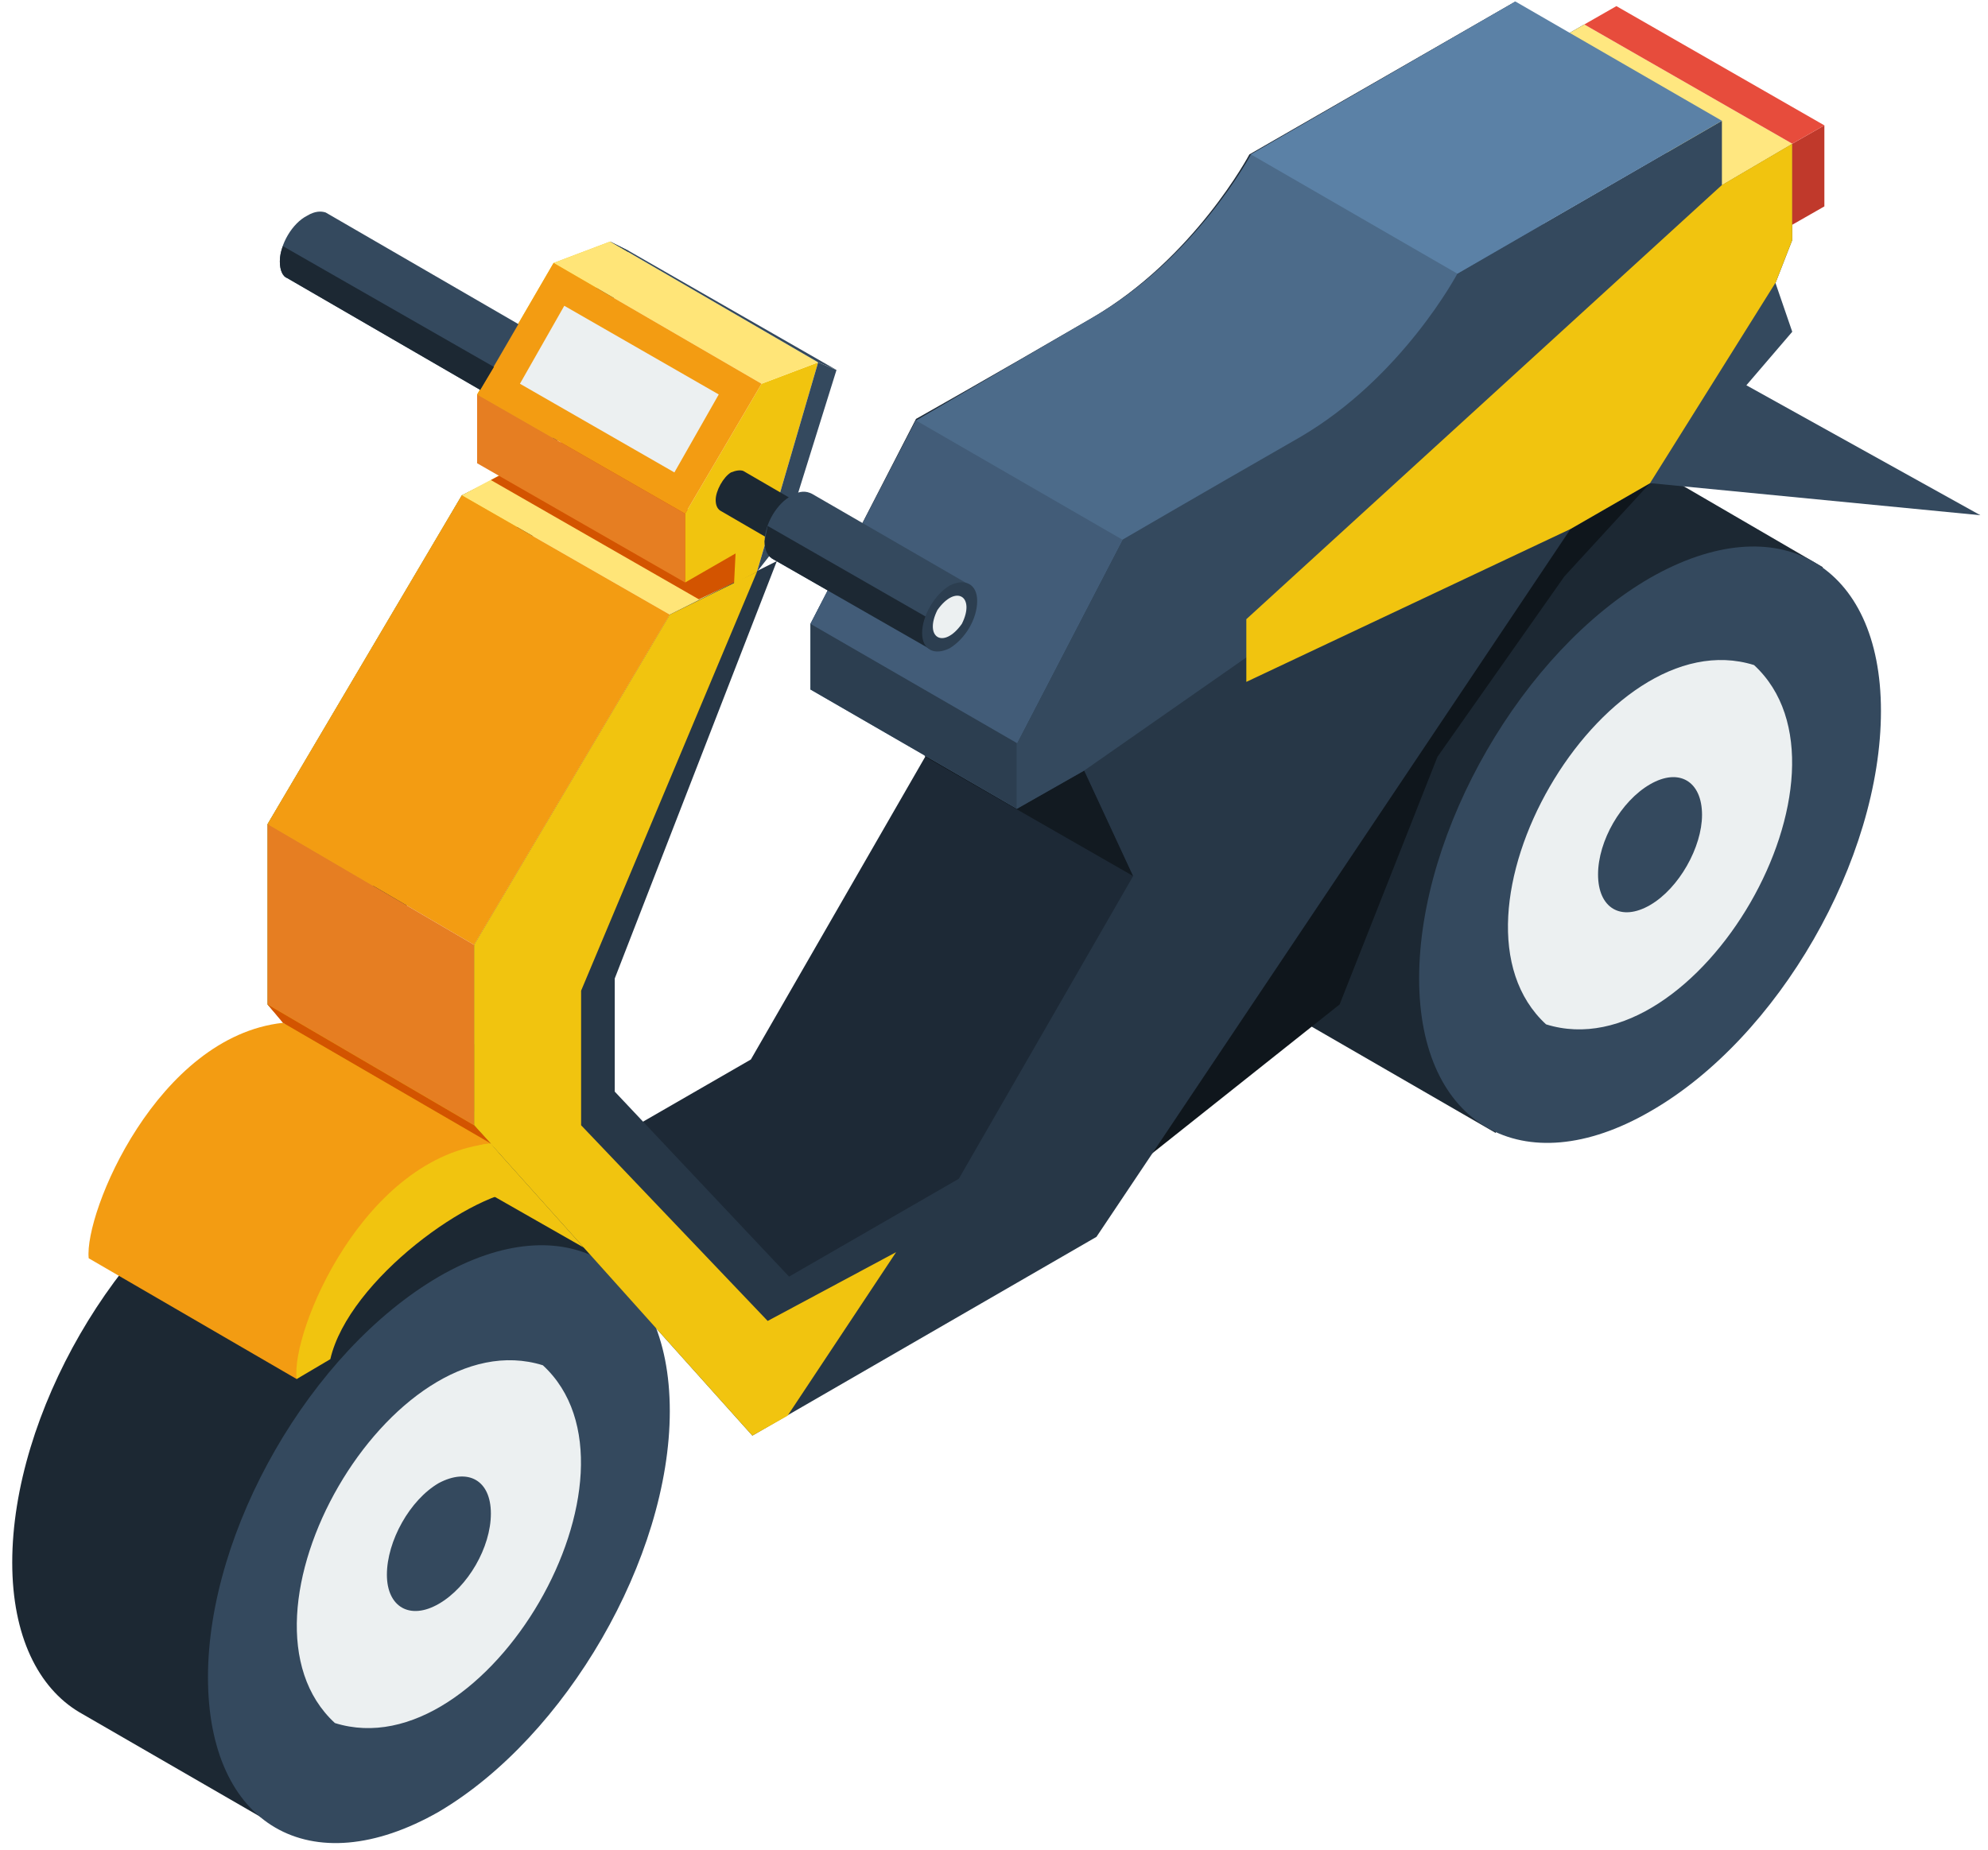 <svg version="1.2" xmlns="http://www.w3.org/2000/svg" viewBox="0 0 130 121" width="130" height="121"><style>.a{fill:#1d2936}.b{fill:#121a21}.c{fill:#f1c40f}.d{fill:#ffe578}.e{fill:#d35400}.f{fill:#34495e}.g{fill:#1c2833}.h{fill:#0f161c}.i{fill:#ecf0f1}.j{fill:#f39c12}.k{fill:#273747}.l{fill:#ffe780}.m{fill:#4c6b8a}.n{fill:#c0392b}.o{fill:#e74c3c}.p{fill:#5b81a6}.q{fill:#425c78}.r{fill:#2c3e50}.s{fill:#e67e22}</style><path class="a" d="m37.3 28.8l-7.1 3.6-12.7 21.5v11.8l18.1 20.4 20.5-0.5 14.7-18.1 9.1-5.3 23.7-54.4v-6.2l-4.5 2.6v-4.1l-17.4 10c0 0-3.6 6.8-10.3 10.7-6.7 3.9-11.5 6.6-11.5 6.6l-6.9 13.4v4.3l4.3-2.5 3.2 6.9-11.4 19.8-11.1 6.4-11.4-12.1v-7.4z"/><path class="b" d="m74.1 57.3l-13.6-7.8 10.4 0.9z"/><path class="c" d="m17.5 65.7v-11.8l12.7-21.5 5.7-2.9-11.5 27.4v8.8l12.2 12.9 5.5 1-4.1 5.1-2.4 1.4z"/><path class="d" d="m30.2 32.4l13.6 7.8 5.7-2.8-10.7-9.6z"/><path class="e" d="m45.7 39.2l3.8-1.8-10.7-9.6-6.7 3.6z"/><path class="c" d="m34.5 30.4v-2l-3.3 1.9v-4.5l5-8.6 3.7-1.4-4 13.7z"/><path class="f" d="m35.9 29.5l4-13.7 1.2 0.6-3.4 10.9z"/><path class="g" d="m105.8 29.3c-2.8-1.6-6.6-1.4-10.8 1-8.3 4.9-15.1 16.6-15.1 26.2 0 4.9 1.7 8.2 4.4 9.8l13.5 7.8 21.4-37z"/><path class="h" d="m102.3 37.7l5.6-6.1-9.7-2.6v5.5l-11 16.5-14.7 26.7 15.1-12 6.4-16.2z"/><path class="f" d="m92.8 64c0 9.6 6.8 13.5 15.1 8.7 8.4-4.8 15.1-16.5 15.1-26.2 0-9.6-6.7-13.5-15.1-8.7-8.3 4.8-15.1 16.5-15.1 26.2z"/><path class="i" d="m101.1 67c9.9 3.1 21.2-16.5 13.6-23.5-9.9-3.1-21.2 16.5-13.6 23.5z"/><path class="f" d="m107.9 59.2c1.9-1.1 3.4-3.8 3.4-5.9 0-2.2-1.5-3.1-3.4-2-1.9 1.1-3.4 3.7-3.4 5.9 0 2.2 1.5 3.1 3.4 2z"/><path class="g" d="m26.6 75c-2.7-1.7-6.5-1.4-10.7 1-8.3 4.8-15.1 16.5-15.1 26.2 0 4.8 1.7 8.2 4.4 9.8l13.5 7.8 21.4-37.1z"/><path class="j" d="m18.5 66.9c-8.2 0.9-13 12.4-12.7 15.4l13.6 7.9c1.2-5.3 9.3-15.5 12.7-15.4z"/><path class="f" d="m13.6 109.7c0 9.7 6.7 13.6 15.1 8.8 8.3-4.9 15.1-16.6 15.1-26.2 0-9.7-6.8-13.6-15.1-8.8-8.4 4.9-15.1 16.6-15.1 26.2z"/><path class="i" d="m21.9 112.7c9.9 3.1 21.2-16.4 13.6-23.4-9.9-3.1-21.2 16.4-13.6 23.4z"/><path class="f" d="m28.7 104.9c1.9-1.1 3.4-3.7 3.4-5.9 0-2.2-1.5-3-3.4-2-1.9 1.1-3.4 3.8-3.4 6 0 2.1 1.5 3 3.4 1.9z"/><path class="k" d="m50.8 36.7l-7 3.5-12.8 21.6v11.8l18.2 20.3 22.5-13 31-46.3 9.2-5.3 5.3-13.6v-6.3l-4.6 2.7v-4.2l-17.3 10c0 0-3.6 6.8-10.3 10.7-6.8 3.9-11.6 6.7-11.6 6.7l-6.9 13.3v4.3l4.4-2.5 3.2 6.9-11.4 19.8-11.1 6.4-11.4-12.1v-7.4z"/><path class="l" d="m117.2 9.4l-4.6 2.7-13.5-7.9 4.5-2.6z"/><path class="m" d="m66.5 52.9l-13.5-7.8v-4.3l6.9-13.3c0 0 4.8-2.8 11.5-6.7 6.8-3.9 10.4-10.7 10.4-10.7l17.3-10 2.1 16.8-25.9 21.9z"/><path class="f" d="m70.9 50.4l-4.4 2.5v-4.3l6.9-13.3c0 0 4.8-2.8 11.6-6.7 6.7-3.9 10.3-10.7 10.3-10.7l17.3-10v4.2l-31.1 30.9z"/><path class="l" d="m103.6 1.6l13.6 7.8z"/><path class="c" d="m81.5 40.5l31.1-28.4 4.6-2.7v6.3l-5.3 13.6-9.2 5.3-21.2 10z"/><path class="c" d="m31 73.6v-11.8l12.8-21.6 5.7-2.8-11.5 27.4v8.8l12.2 12.8 8.4-4.5-7.1 10.7-2.3 1.3z"/><path class="n" d="m119.3 13.5l-2.1 1.2v-5.3l2.1-1.2z"/><path class="o" d="m105.7 0.4l-2.1 1.2 13.6 7.8 2.1-1.2z"/><path class="c" d="m32.1 74.8c-8.3 0.8-13.1 12.3-12.7 15.4l2.2-1.3c1.2-5.2 9.4-11.1 12.9-11.1z"/><path class="f" d="m107.9 31.6l21.6 2.1-15.3-8.5 3-3.5-1.1-3.2z"/><path class="c" d="m48 38.2l0.1-2-3.3 1.9v-4.5l5-8.5 3.7-1.4-4 13.7z"/><path class="f" d="m49.5 37.4l4-13.7 1.2 0.5-3.4 10.9z"/><path class="p" d="m99.1 0.1l13.5 7.8-17.3 10-13.5-7.8z"/><path class="q" d="m59.9 27.5l13.5 7.8-6.9 13.3-13.5-7.8z"/><path class="r" d="m66.5 48.6v4.3l-13.5-7.8v-4.3z"/><path class="d" d="m39.9 15.8l13.6 7.9-3.7 1.4-13.6-7.9z"/><path class="j" d="m36.2 17.2l13.6 7.9-5 8.5-13.6-7.8z"/><path class="i" d="m34 25.1l2.9-5.1 10.1 5.8-2.9 5.1z"/><path class="f" d="m41.1 16.4l13.6 7.8-1.2-0.5-13.6-7.9z"/><path class="s" d="m31.2 30.3l13.6 7.8v-4.5l-13.6-7.8z"/><path class="j" d="m30.2 32.4l13.6 7.8-12.8 21.6-13.5-7.9z"/><path class="s" d="m31 61.8v11.8l-13.5-7.9v-11.8z"/><path class="e" d="m17.5 65.7l13.5 7.9 1.1 1.2-13.6-7.9z"/><path class="f" d="m21.3 13.9c-0.3-0.1-0.7-0.1-1.2 0.2-1 0.5-1.8 1.9-1.8 3 0 0.6 0.2 1 0.5 1.1l12.6 7.3 2.5-4.3z"/><path class="g" d="m18.5 16.1q-0.2 0.5-0.2 1c0 0.6 0.2 1 0.5 1.1l12.6 7.3 0.9-1.5z"/><path class="g" d="m48.6 30.8q-0.3-0.1-0.8 0.1c-0.5 0.3-1 1.2-1 1.8q0 0.5 0.3 0.7l6.2 3.6 1.5-2.6z"/><path class="f" d="m53.1 32.3c-0.4-0.2-0.8-0.2-1.3 0.1-1 0.5-1.8 1.9-1.8 3 0 0.6 0.2 1 0.6 1.2l10.3 5.9 2.4-4.3z"/><path class="g" d="m50.2 34.4q-0.1 0.5-0.2 1c0 0.6 0.2 1 0.6 1.2l10.3 5.9 0.8-1.5z"/><path class="r" d="m63.9 39.3c0 1.2-0.8 2.5-1.8 3.1-1 0.5-1.8 0.1-1.8-1 0-1.1 0.8-2.5 1.8-3.1 1-0.5 1.8-0.1 1.8 1z"/><path class="i" d="m62.9 40.8c-1.2 1.7-2.5 0.9-1.6-0.9 1.2-1.7 2.5-0.9 1.6 0.9z"/></svg>